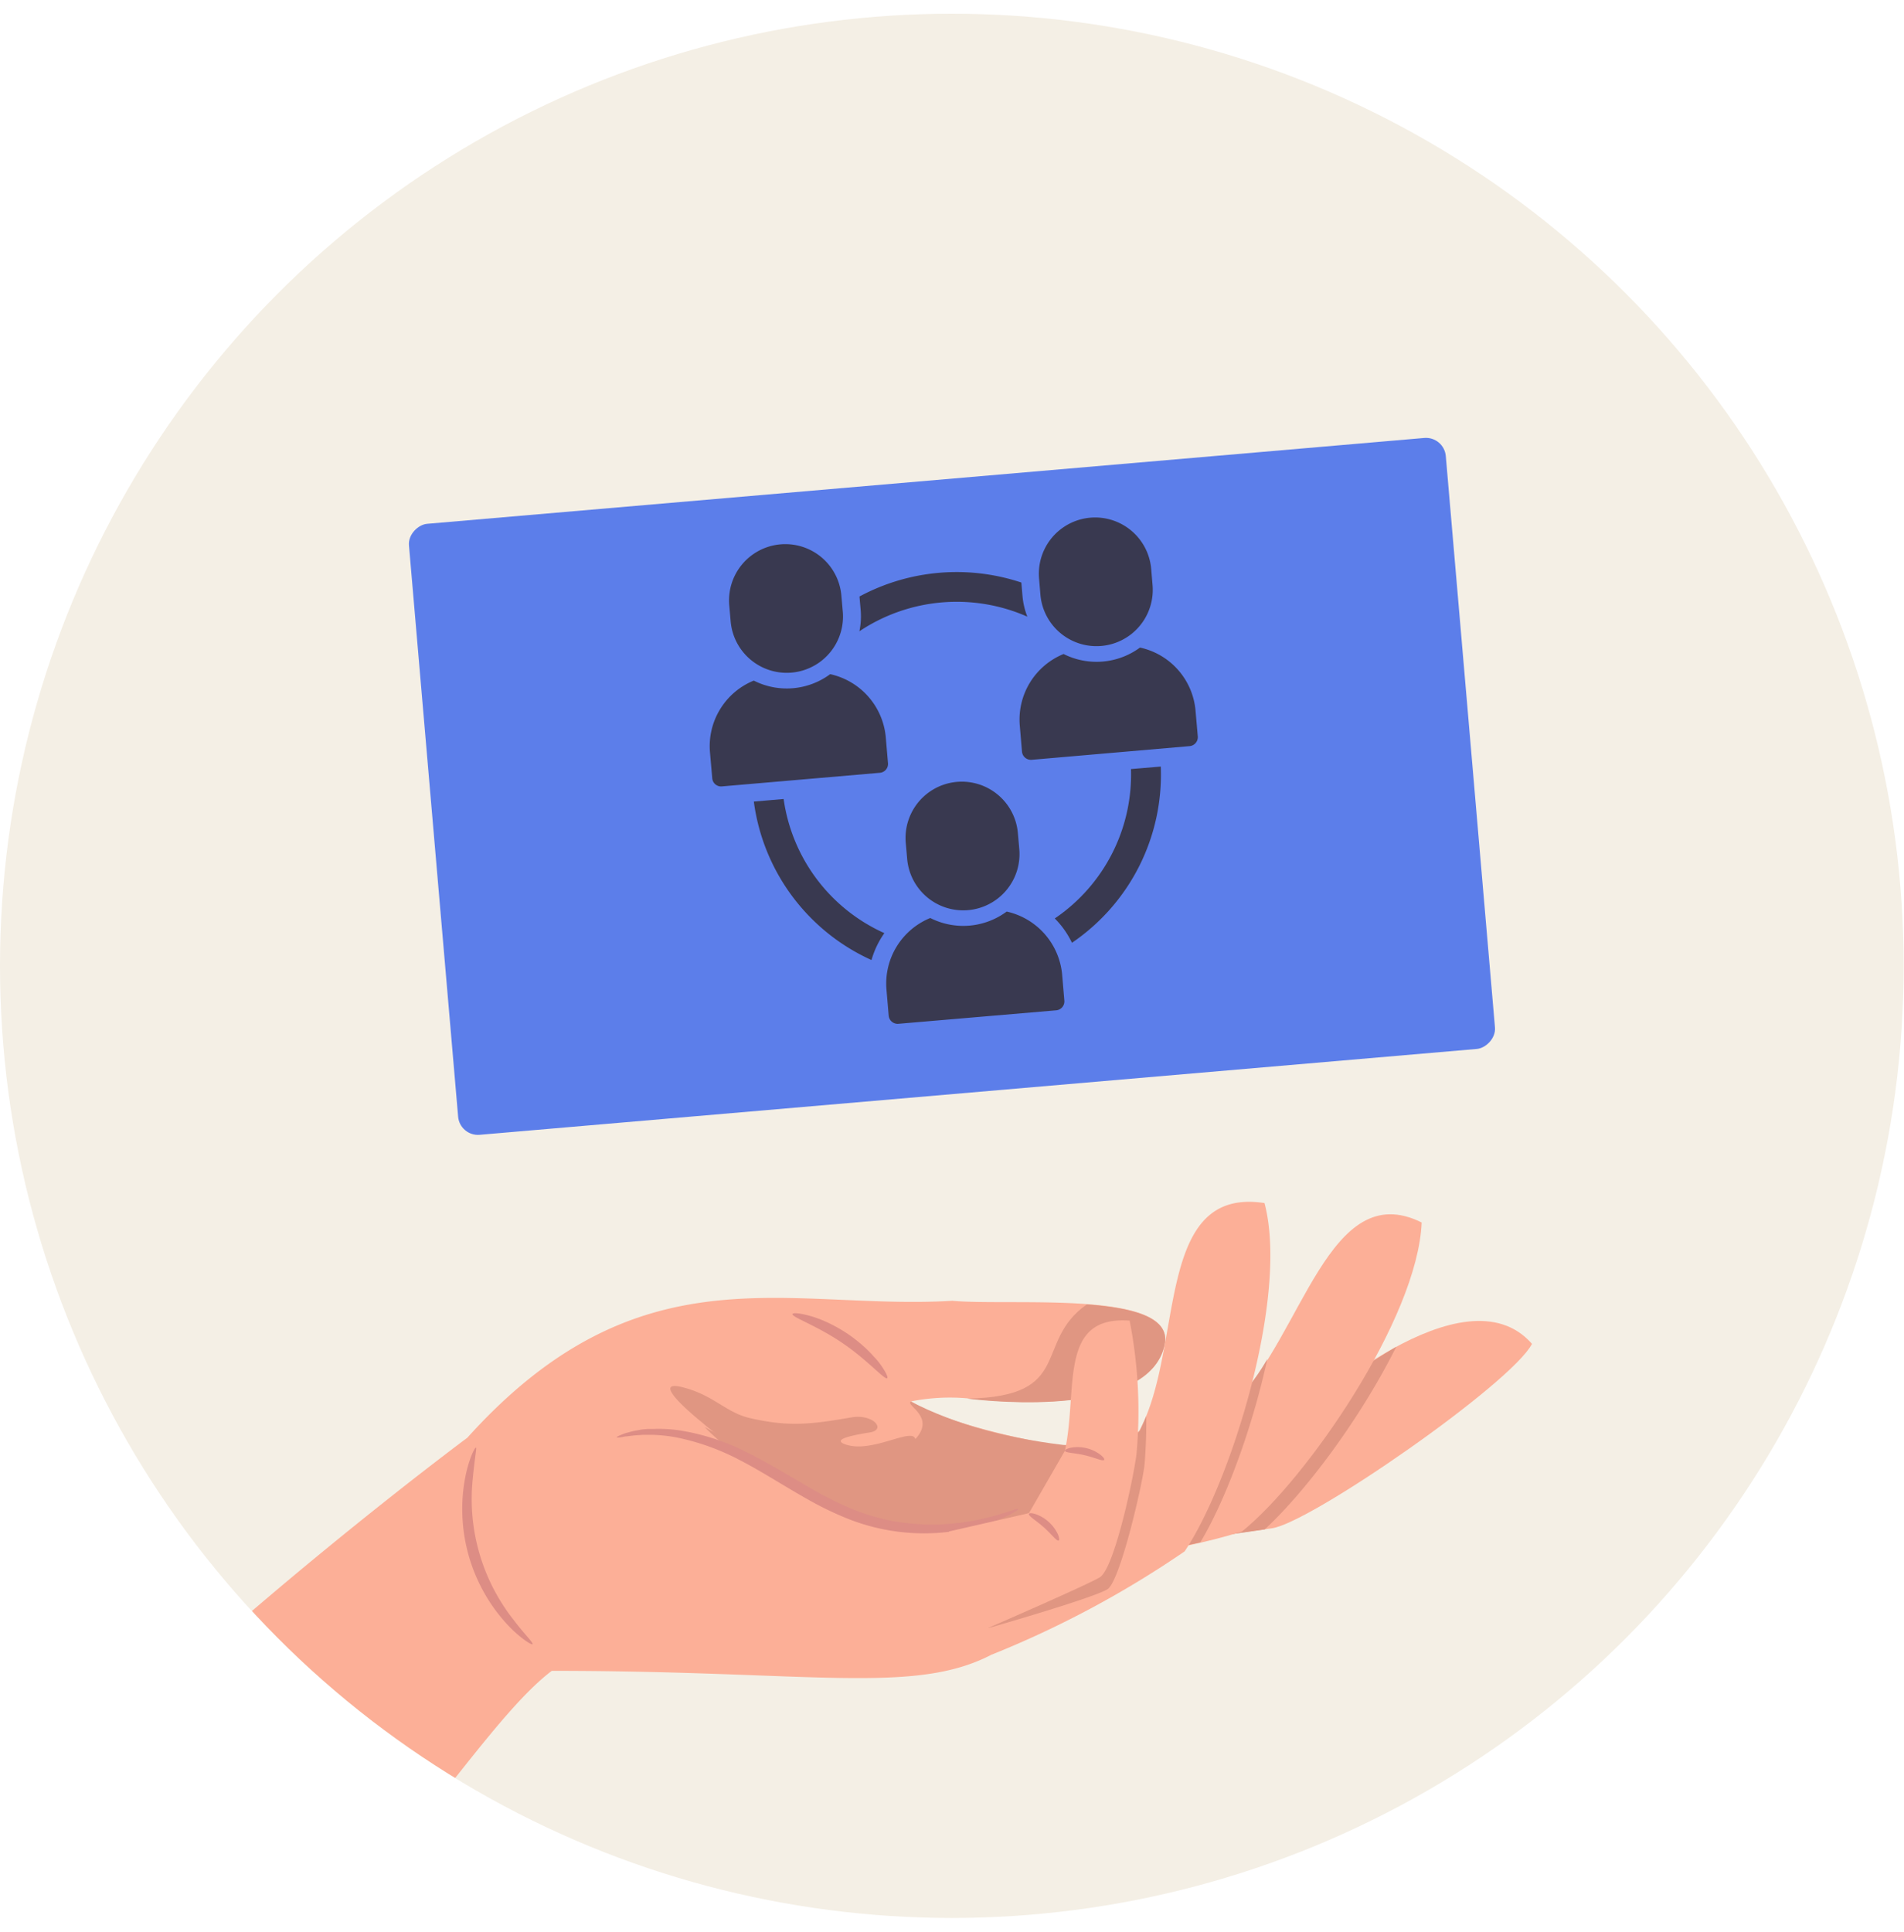 <svg id="Calque_1" data-name="Calque 1" xmlns="http://www.w3.org/2000/svg" xmlns:xlink="http://www.w3.org/1999/xlink" viewBox="0 0 295.79 300"><defs><style>.cls-1{fill:none;}.cls-2{fill:#f4efe5;}.cls-3{clip-path:url(#clip-path);}.cls-4{fill:#fcaf97;}.cls-5{fill:#e09682;}.cls-6{fill:#dd8d85;}.cls-7{fill:#5c7eea;}.cls-8{fill:#393950;}</style><clipPath id="clip-path"><circle class="cls-1" cx="147.9" cy="150" r="147.87"/></clipPath></defs><circle class="cls-2" cx="147.87" cy="150" r="147.87"/><g class="cls-3"><path class="cls-4" d="M238,208.71c-10.59-12.09-35.21,10.51-35.21,10.51s-20.54,8-32.55,7.72l-.55,14.41,27.91-4C203.64,236.5,234.82,214.84,238,208.71Z"/><path class="cls-5" d="M216.91,209.16a100.37,100.37,0,0,0-14.08,10.06s-20.54,8-32.55,7.72l-.55,14.41,26.74-3.82C202.89,231.61,211.38,220.25,216.91,209.16Z"/><path class="cls-4" d="M191.78,217.86c10.51-10.3,14.71-35.16,29.08-28-.62,14.89-17.9,39.93-27.93,48-11.05,3.48-25.77,5-37,6l8.3-19.33C176.55,223.37,181.65,223.09,191.78,217.86Z"/><path class="cls-5" d="M196.88,211.06a33.37,33.37,0,0,1-5.1,6.8,48.48,48.48,0,0,1-13.86,5c-5.69,5.41-10.33,6.58-16.73,8.59l-5.29,12.33c9.18-.79,20.65-2,30.57-4.24C190.32,233.15,194.5,222,196.88,211.06Z"/><path class="cls-4" d="M154,257c-12.09,6.26-27.89,2.49-68.28,2.49-7.85,5.94-17.63,21.11-32.8,38.35l-27-36c23.69-21.51,46.68-38.55,46.68-38.55,26.84-29.78,49.83-19.74,75.35-21.27,9.2.84,34.81-1.79,33,6.81-2.39,11.24-26.56,8.86-30.65,8.34a31,31,0,0,0-8.75.47c6.87,4.28,22.69,6.81,22.69,6.81Z"/><path class="cls-5" d="M168.84,202.58c7.2.54,13,2,12.07,6.29-2.39,11.24-26.56,8.86-30.65,8.34C167,216.92,160.45,208.45,168.84,202.58Z"/><path class="cls-4" d="M177,222.2c7-13,2.28-38,19.44-35.36,3.84,14.39-5.22,43.44-12.41,54.1A155.38,155.38,0,0,1,154,257l-2.38-22.82C163.05,229.47,168.9,230.2,177,222.2Z"/><path class="cls-5" d="M153.54,252.85s16.56-4.73,18.54-6.06,5.49-16.63,5.73-19.41c.21-2.53.29-5,.26-7.44-.32.78-.67,1.54-1,2.26a29.3,29.3,0,0,1-11.73,7.32l-4.21,7.3-9,1.73Z"/><path class="cls-5" d="M166.84,224.59q-14.86-1.53-25.33-6.91c-.92.57,3.92,2.33.69,5.82-4.35,4.69-23.14,3.68-32.75-1.88,10.58,10.8,33.93,20.41,52.43,12.62Z"/><path class="cls-5" d="M131.27,224.3c-1.92-.71.67-1.33,3.84-1.83,2.66-.42.54-2.94-2.88-2.34-6.36,1.12-9.85,1.46-15.72.11-3.78-.87-5.64-3.6-10.54-4.81s1.35,4.08,3.22,5.59a21.42,21.42,0,0,0,6.15,3.83c4.4,1.57,8.87,3.15,13.53,3.47,3,.21,13.79-2.9,13.33-4.82S135.4,225.83,131.27,224.3Z"/><path class="cls-6" d="M95.81,223.22c0-.06.18-.17.6-.35.21-.08.47-.2.79-.3l1.11-.3c.42-.08.9-.18,1.43-.26l.82-.08.44,0,.46,0a22.39,22.39,0,0,1,4.2.23,34.94,34.94,0,0,1,10.18,3.3c3.57,1.74,7.16,4,11,6.19a54,54,0,0,0,5.8,2.81,32.5,32.5,0,0,0,5.77,1.71,33.77,33.77,0,0,0,10.34.37,36.9,36.9,0,0,0,6.9-1.47l1.07-.33c.3-.11.56-.2.78-.26.42-.13.66-.17.69-.12s-.15.19-.53.42c-.19.12-.43.26-.71.41l-1,.49a28.71,28.71,0,0,1-7,2,32.09,32.09,0,0,1-17.06-1.74,50.5,50.5,0,0,1-6.05-2.88c-3.95-2.21-7.48-4.53-10.88-6.28a36.69,36.69,0,0,0-9.58-3.48,23.08,23.08,0,0,0-3.94-.46l-.43,0h-.42l-.79,0-1.38.1-1.1.14c-.32,0-.59.11-.81.13C96.08,223.26,95.83,223.27,95.81,223.22Z"/><path class="cls-6" d="M123.11,204.08c.06-.22,1.11-.17,2.73.29a12.44,12.44,0,0,1,1.31.43c.47.16.95.38,1.46.61a23.94,23.94,0,0,1,3.15,1.79,24.25,24.25,0,0,1,2.82,2.27c.4.39.78.76,1.1,1.14a12.57,12.57,0,0,1,.88,1c1,1.34,1.45,2.3,1.27,2.43-.4.3-3-2.78-7-5.49S123,204.56,123.11,204.08Z"/><path class="cls-6" d="M82.73,255.35c-.07.09-.51-.13-1.21-.63a18.84,18.84,0,0,1-2.74-2.46,25.67,25.67,0,0,1-3.27-4.39A26.4,26.4,0,0,1,71.82,235a25.45,25.45,0,0,1,.44-5.46,19.22,19.22,0,0,1,1-3.53c.33-.8.59-1.22.7-1.18s-.25,1.91-.52,4.88a30.28,30.28,0,0,0,6.25,21.74C81.51,253.86,82.9,255.15,82.73,255.35Z"/><path class="cls-4" d="M159.85,235l5.59-9.7c2.06-9.59-1.09-21,10.05-20.2a73,73,0,0,1,1.09,20.46c-.24,2.79-3.38,18-5.73,19.41s-22.26,10-22.26,10l-1.15-17.13Z"/><path class="cls-6" d="M164.47,239.25c.13-.07.1-.46-.14-1a5.94,5.94,0,0,0-1.43-1.9,5.78,5.78,0,0,0-2.05-1.21c-.59-.19-1-.17-1,0-.1.3,1.12,1,2.33,2.08S164.17,239.39,164.47,239.25Z"/><path class="cls-6" d="M171.54,226.72c.08-.12-.14-.45-.63-.82a5.78,5.78,0,0,0-2.17-1,5.87,5.87,0,0,0-2.38-.06c-.6.13-.94.33-.92.48.06.32,1.44.31,3.05.68S171.35,227,171.54,226.72Z"/></g><rect class="cls-7" x="100.28" y="41.29" width="95.24" height="161.67" rx="3.09" transform="translate(256.88 -35.7) rotate(85.08)"/><path class="cls-8" d="M165,151.3l.35,4.12a1.39,1.39,0,0,1-1.29,1.49L139.59,159a1.4,1.4,0,0,1-1.53-1.25l-.35-4.12a11,11,0,0,1,6.81-11.06,11.34,11.34,0,0,0,11.87-1A11.06,11.06,0,0,1,165,151.3Z"/><path class="cls-8" d="M137.6,114.42l.35,4.11a1.38,1.38,0,0,1-1.29,1.49l-24.48,2.11a1.38,1.38,0,0,1-1.53-1.25l-.36-4.11a11,11,0,0,1,6.81-11.07,11.34,11.34,0,0,0,11.87-1A11.05,11.05,0,0,1,137.6,114.42Z"/><path class="cls-8" d="M130.71,92.51l.22,2.49a8.74,8.74,0,0,1-17.42,1.5L113.29,94a8.74,8.74,0,0,1,17.42-1.5Z"/><path class="cls-8" d="M185.72,110.27l.36,4.12a1.4,1.4,0,0,1-1.3,1.49L160.3,118a1.4,1.4,0,0,1-1.53-1.25l-.35-4.12a11,11,0,0,1,6.81-11.06,11.4,11.4,0,0,0,11.87-1A11,11,0,0,1,185.72,110.27Z"/><path class="cls-8" d="M178.84,88.36l.21,2.5a8.74,8.74,0,0,1-17.42,1.5l-.21-2.5a8.74,8.74,0,0,1,17.42-1.5Z"/><path class="cls-8" d="M158.13,129.39l.22,2.5a8.74,8.74,0,0,1-17.42,1.5l-.22-2.5a8.74,8.74,0,0,1,17.42-1.5Z"/><path class="cls-8" d="M121.74,124.09l-4.63.4a31.53,31.53,0,0,0,18.28,24.61,13.58,13.58,0,0,1,2-4.18A26.94,26.94,0,0,1,121.74,124.09Z"/><path class="cls-8" d="M175.7,119.44a27,27,0,0,1-11.84,23.2,13.71,13.71,0,0,1,2.67,3.78,31.56,31.56,0,0,0,13.8-27.37l-4.63.39Z"/><path class="cls-8" d="M158.85,92.6l-.18-2.13a31.9,31.9,0,0,0-25.15,2.17l.19,2.13a11.46,11.46,0,0,1-.2,3.27,27.23,27.23,0,0,1,26.09-2.27A11.39,11.39,0,0,1,158.85,92.6Z"/></svg>